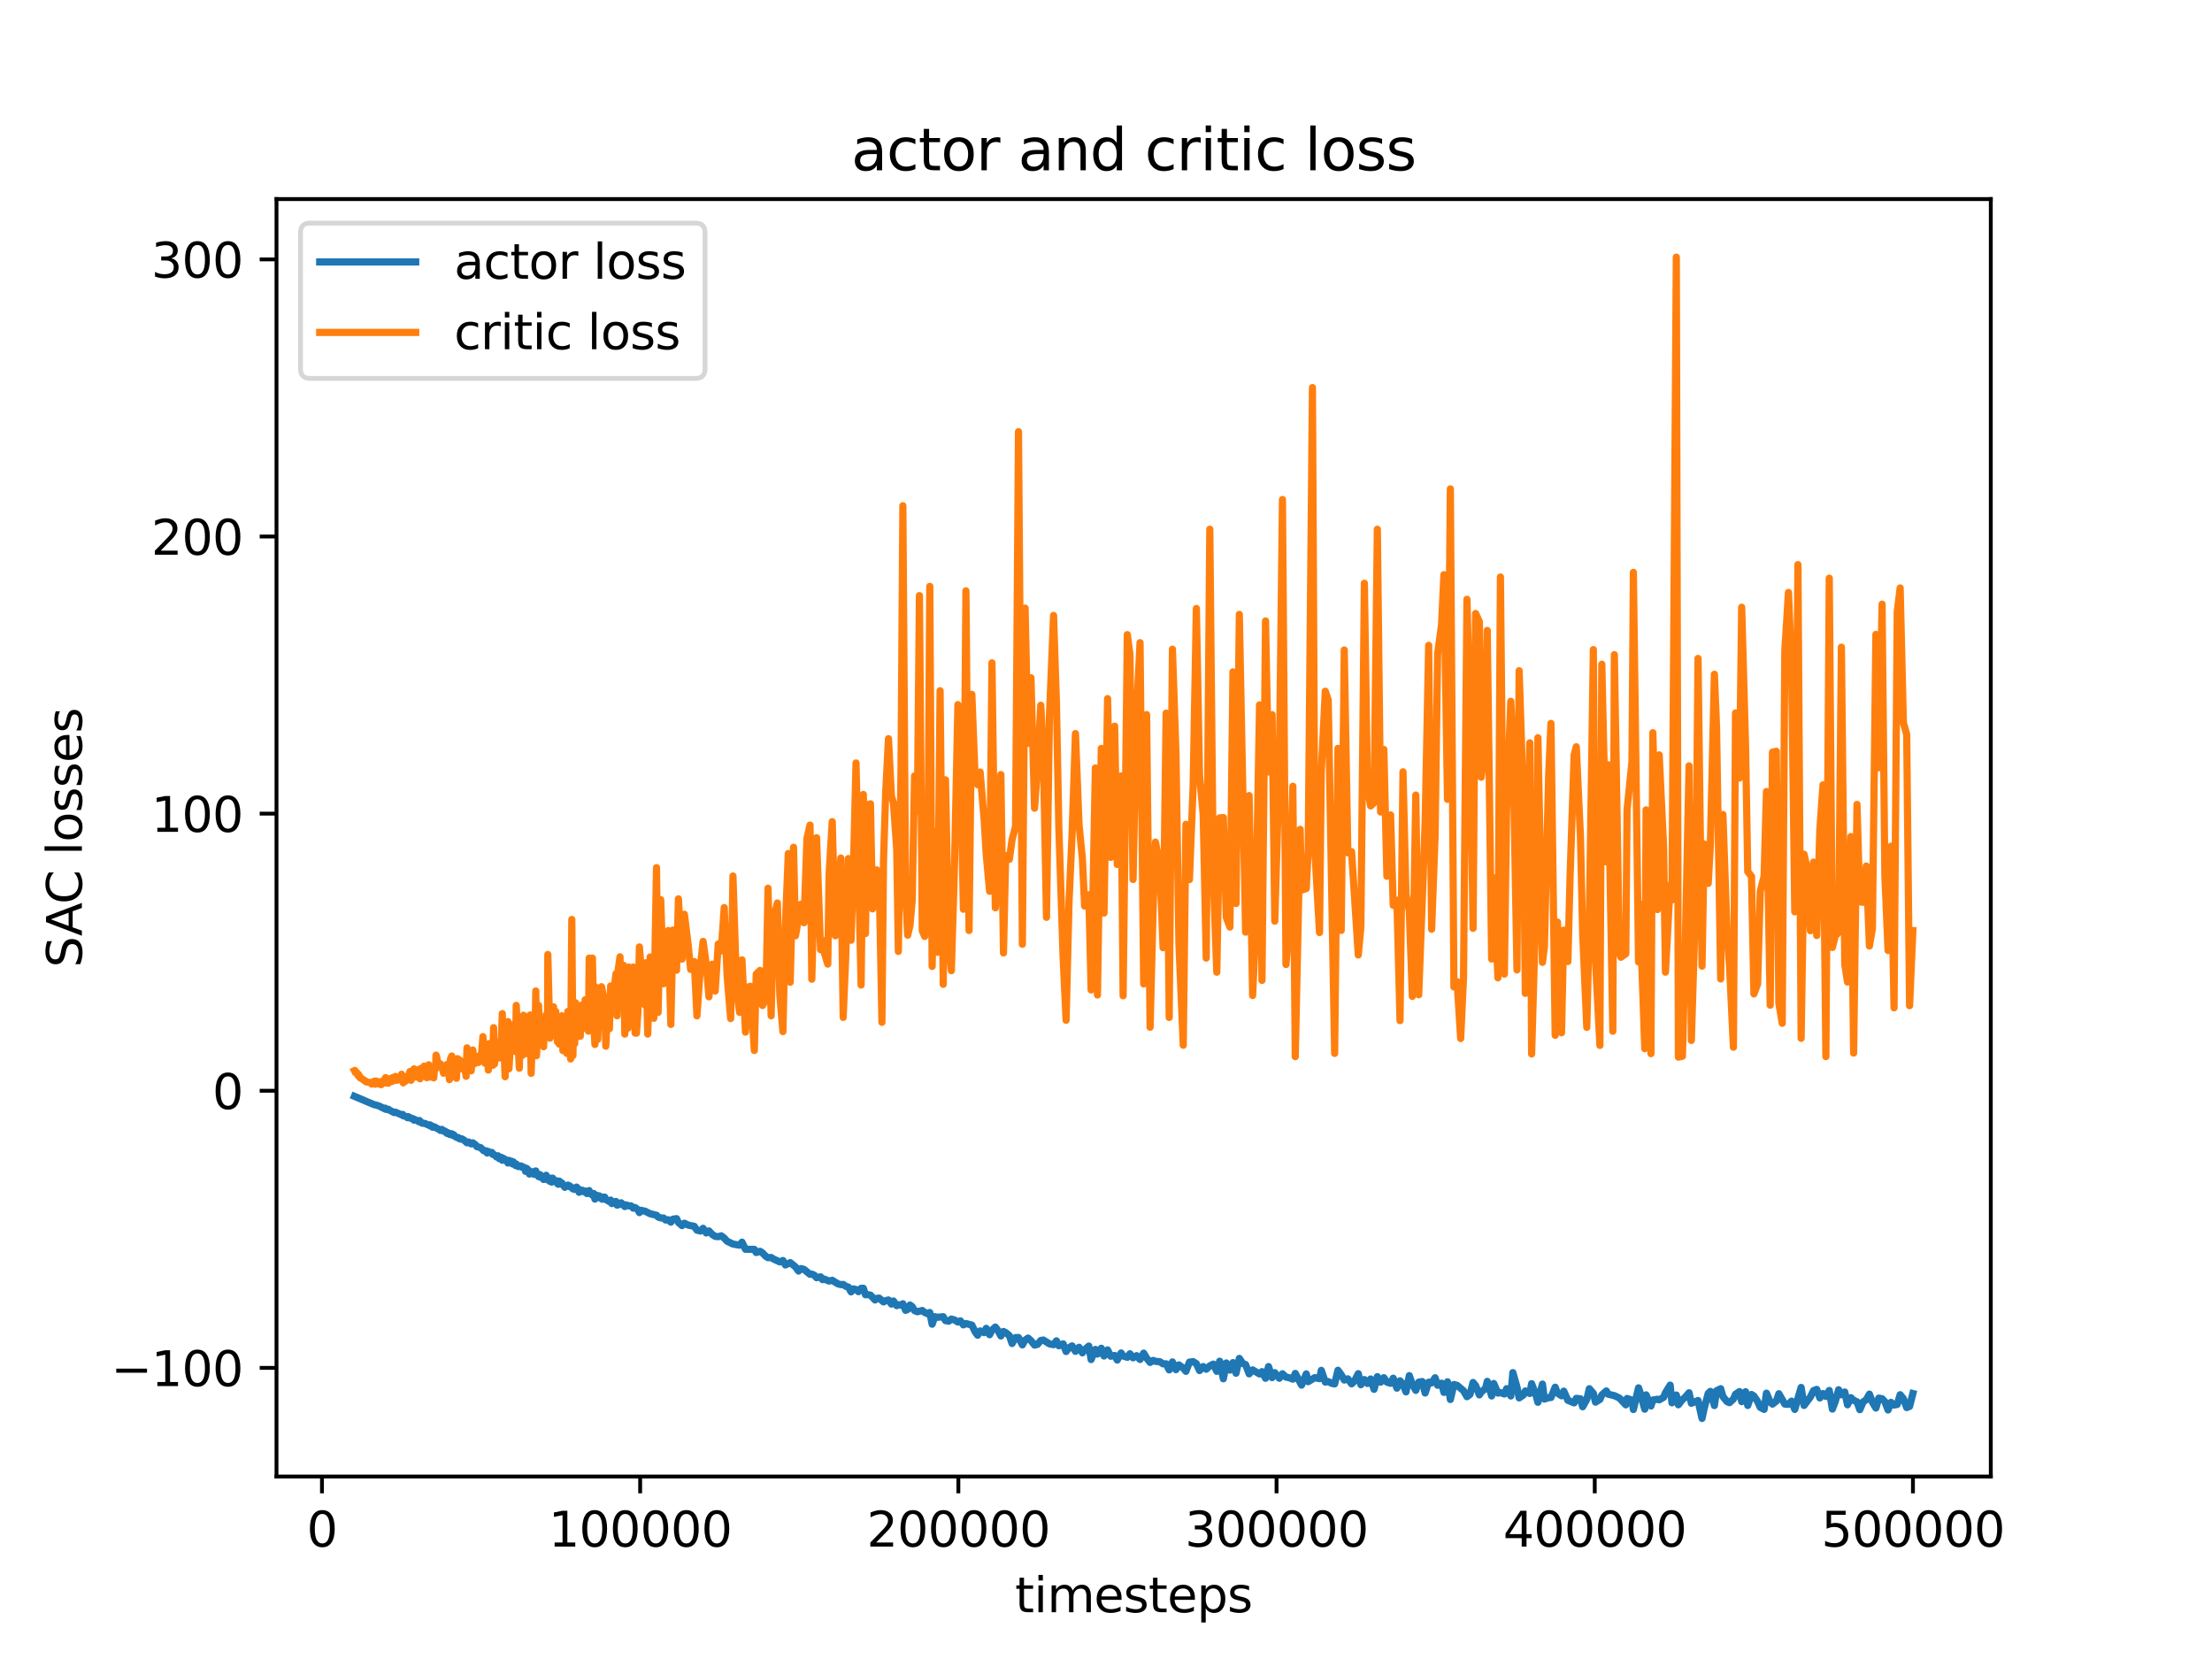 <?xml version="1.0" encoding="utf-8" standalone="no"?>
<!DOCTYPE svg PUBLIC "-//W3C//DTD SVG 1.1//EN"
  "http://www.w3.org/Graphics/SVG/1.1/DTD/svg11.dtd">
<svg xmlns:xlink="http://www.w3.org/1999/xlink" width="460.8pt" height="345.6pt" viewBox="0 0 460.8 345.6" xmlns="http://www.w3.org/2000/svg" version="1.1">
 <defs>
  <style type="text/css">*{stroke-linejoin: round; stroke-linecap: butt}</style>
 </defs>
 <g id="figure_1">
  <g id="patch_1">
   <path d="M 0 345.6 
L 460.8 345.6 
L 460.8 0 
L 0 0 
z
" style="fill: #ffffff"/>
  </g>
  <g id="axes_1">
   <g id="patch_2">
    <path d="M 57.6 307.584 
L 414.72 307.584 
L 414.72 41.472 
L 57.6 41.472 
z
" style="fill: #ffffff"/>
   </g>
   <g id="matplotlib.axis_1">
    <g id="xtick_1">
     <g id="line2d_1">
      <defs>
       <path id="mcc4fbcad14" d="M 0 0 
L 0 3.5 
" style="stroke: #000000; stroke-width: 0.8"/>
      </defs>
      <g>
       <use xlink:href="#mcc4fbcad14" x="67.072" y="307.584" style="stroke: #000000; stroke-width: 0.8"/>
      </g>
     </g>
     <g id="text_1">
      <!-- 0 -->
      <g transform="translate(63.89 322.182) scale(0.1 -0.1)">
       <defs>
        <path id="DejaVuSans-30" d="M 2034 4250 
Q 1547 4250 1301 3770 
Q 1056 3291 1056 2328 
Q 1056 1369 1301 889 
Q 1547 409 2034 409 
Q 2525 409 2770 889 
Q 3016 1369 3016 2328 
Q 3016 3291 2770 3770 
Q 2525 4250 2034 4250 
z
M 2034 4750 
Q 2819 4750 3233 4129 
Q 3647 3509 3647 2328 
Q 3647 1150 3233 529 
Q 2819 -91 2034 -91 
Q 1250 -91 836 529 
Q 422 1150 422 2328 
Q 422 3509 836 4129 
Q 1250 4750 2034 4750 
z
" transform="scale(0.016)"/>
       </defs>
       <use xlink:href="#DejaVuSans-30"/>
      </g>
     </g>
    </g>
    <g id="xtick_2">
     <g id="line2d_2">
      <g>
       <use xlink:href="#mcc4fbcad14" x="133.357" y="307.584" style="stroke: #000000; stroke-width: 0.8"/>
      </g>
     </g>
     <g id="text_2">
      <!-- 100000 -->
      <g transform="translate(114.27 322.182) scale(0.1 -0.1)">
       <defs>
        <path id="DejaVuSans-31" d="M 794 531 
L 1825 531 
L 1825 4091 
L 703 3866 
L 703 4441 
L 1819 4666 
L 2450 4666 
L 2450 531 
L 3481 531 
L 3481 0 
L 794 0 
L 794 531 
z
" transform="scale(0.016)"/>
       </defs>
       <use xlink:href="#DejaVuSans-31"/>
       <use xlink:href="#DejaVuSans-30" x="63.623"/>
       <use xlink:href="#DejaVuSans-30" x="127.246"/>
       <use xlink:href="#DejaVuSans-30" x="190.869"/>
       <use xlink:href="#DejaVuSans-30" x="254.492"/>
       <use xlink:href="#DejaVuSans-30" x="318.115"/>
      </g>
     </g>
    </g>
    <g id="xtick_3">
     <g id="line2d_3">
      <g>
       <use xlink:href="#mcc4fbcad14" x="199.643" y="307.584" style="stroke: #000000; stroke-width: 0.8"/>
      </g>
     </g>
     <g id="text_3">
      <!-- 200000 -->
      <g transform="translate(180.556 322.182) scale(0.1 -0.1)">
       <defs>
        <path id="DejaVuSans-32" d="M 1228 531 
L 3431 531 
L 3431 0 
L 469 0 
L 469 531 
Q 828 903 1448 1529 
Q 2069 2156 2228 2338 
Q 2531 2678 2651 2914 
Q 2772 3150 2772 3378 
Q 2772 3750 2511 3984 
Q 2250 4219 1831 4219 
Q 1534 4219 1204 4116 
Q 875 4013 500 3803 
L 500 4441 
Q 881 4594 1212 4672 
Q 1544 4750 1819 4750 
Q 2544 4750 2975 4387 
Q 3406 4025 3406 3419 
Q 3406 3131 3298 2873 
Q 3191 2616 2906 2266 
Q 2828 2175 2409 1742 
Q 1991 1309 1228 531 
z
" transform="scale(0.016)"/>
       </defs>
       <use xlink:href="#DejaVuSans-32"/>
       <use xlink:href="#DejaVuSans-30" x="63.623"/>
       <use xlink:href="#DejaVuSans-30" x="127.246"/>
       <use xlink:href="#DejaVuSans-30" x="190.869"/>
       <use xlink:href="#DejaVuSans-30" x="254.492"/>
       <use xlink:href="#DejaVuSans-30" x="318.115"/>
      </g>
     </g>
    </g>
    <g id="xtick_4">
     <g id="line2d_4">
      <g>
       <use xlink:href="#mcc4fbcad14" x="265.929" y="307.584" style="stroke: #000000; stroke-width: 0.8"/>
      </g>
     </g>
     <g id="text_4">
      <!-- 300000 -->
      <g transform="translate(246.841 322.182) scale(0.1 -0.1)">
       <defs>
        <path id="DejaVuSans-33" d="M 2597 2516 
Q 3050 2419 3304 2112 
Q 3559 1806 3559 1356 
Q 3559 666 3084 287 
Q 2609 -91 1734 -91 
Q 1441 -91 1130 -33 
Q 819 25 488 141 
L 488 750 
Q 750 597 1062 519 
Q 1375 441 1716 441 
Q 2309 441 2620 675 
Q 2931 909 2931 1356 
Q 2931 1769 2642 2001 
Q 2353 2234 1838 2234 
L 1294 2234 
L 1294 2753 
L 1863 2753 
Q 2328 2753 2575 2939 
Q 2822 3125 2822 3475 
Q 2822 3834 2567 4026 
Q 2313 4219 1838 4219 
Q 1578 4219 1281 4162 
Q 984 4106 628 3988 
L 628 4550 
Q 988 4650 1302 4700 
Q 1616 4750 1894 4750 
Q 2613 4750 3031 4423 
Q 3450 4097 3450 3541 
Q 3450 3153 3228 2886 
Q 3006 2619 2597 2516 
z
" transform="scale(0.016)"/>
       </defs>
       <use xlink:href="#DejaVuSans-33"/>
       <use xlink:href="#DejaVuSans-30" x="63.623"/>
       <use xlink:href="#DejaVuSans-30" x="127.246"/>
       <use xlink:href="#DejaVuSans-30" x="190.869"/>
       <use xlink:href="#DejaVuSans-30" x="254.492"/>
       <use xlink:href="#DejaVuSans-30" x="318.115"/>
      </g>
     </g>
    </g>
    <g id="xtick_5">
     <g id="line2d_5">
      <g>
       <use xlink:href="#mcc4fbcad14" x="332.215" y="307.584" style="stroke: #000000; stroke-width: 0.8"/>
      </g>
     </g>
     <g id="text_5">
      <!-- 400000 -->
      <g transform="translate(313.127 322.182) scale(0.1 -0.1)">
       <defs>
        <path id="DejaVuSans-34" d="M 2419 4116 
L 825 1625 
L 2419 1625 
L 2419 4116 
z
M 2253 4666 
L 3047 4666 
L 3047 1625 
L 3713 1625 
L 3713 1100 
L 3047 1100 
L 3047 0 
L 2419 0 
L 2419 1100 
L 313 1100 
L 313 1709 
L 2253 4666 
z
" transform="scale(0.016)"/>
       </defs>
       <use xlink:href="#DejaVuSans-34"/>
       <use xlink:href="#DejaVuSans-30" x="63.623"/>
       <use xlink:href="#DejaVuSans-30" x="127.246"/>
       <use xlink:href="#DejaVuSans-30" x="190.869"/>
       <use xlink:href="#DejaVuSans-30" x="254.492"/>
       <use xlink:href="#DejaVuSans-30" x="318.115"/>
      </g>
     </g>
    </g>
    <g id="xtick_6">
     <g id="line2d_6">
      <g>
       <use xlink:href="#mcc4fbcad14" x="398.501" y="307.584" style="stroke: #000000; stroke-width: 0.8"/>
      </g>
     </g>
     <g id="text_6">
      <!-- 500000 -->
      <g transform="translate(379.413 322.182) scale(0.1 -0.1)">
       <defs>
        <path id="DejaVuSans-35" d="M 691 4666 
L 3169 4666 
L 3169 4134 
L 1269 4134 
L 1269 2991 
Q 1406 3038 1543 3061 
Q 1681 3084 1819 3084 
Q 2600 3084 3056 2656 
Q 3513 2228 3513 1497 
Q 3513 744 3044 326 
Q 2575 -91 1722 -91 
Q 1428 -91 1123 -41 
Q 819 9 494 109 
L 494 744 
Q 775 591 1075 516 
Q 1375 441 1709 441 
Q 2250 441 2565 725 
Q 2881 1009 2881 1497 
Q 2881 1984 2565 2268 
Q 2250 2553 1709 2553 
Q 1456 2553 1204 2497 
Q 953 2441 691 2322 
L 691 4666 
z
" transform="scale(0.016)"/>
       </defs>
       <use xlink:href="#DejaVuSans-35"/>
       <use xlink:href="#DejaVuSans-30" x="63.623"/>
       <use xlink:href="#DejaVuSans-30" x="127.246"/>
       <use xlink:href="#DejaVuSans-30" x="190.869"/>
       <use xlink:href="#DejaVuSans-30" x="254.492"/>
       <use xlink:href="#DejaVuSans-30" x="318.115"/>
      </g>
     </g>
    </g>
    <g id="text_7">
     <!-- timesteps -->
     <g transform="translate(211.444 335.861) scale(0.1 -0.1)">
      <defs>
       <path id="DejaVuSans-74" d="M 1172 4494 
L 1172 3500 
L 2356 3500 
L 2356 3053 
L 1172 3053 
L 1172 1153 
Q 1172 725 1289 603 
Q 1406 481 1766 481 
L 2356 481 
L 2356 0 
L 1766 0 
Q 1100 0 847 248 
Q 594 497 594 1153 
L 594 3053 
L 172 3053 
L 172 3500 
L 594 3500 
L 594 4494 
L 1172 4494 
z
" transform="scale(0.016)"/>
       <path id="DejaVuSans-69" d="M 603 3500 
L 1178 3500 
L 1178 0 
L 603 0 
L 603 3500 
z
M 603 4863 
L 1178 4863 
L 1178 4134 
L 603 4134 
L 603 4863 
z
" transform="scale(0.016)"/>
       <path id="DejaVuSans-6d" d="M 3328 2828 
Q 3544 3216 3844 3400 
Q 4144 3584 4550 3584 
Q 5097 3584 5394 3201 
Q 5691 2819 5691 2113 
L 5691 0 
L 5113 0 
L 5113 2094 
Q 5113 2597 4934 2840 
Q 4756 3084 4391 3084 
Q 3944 3084 3684 2787 
Q 3425 2491 3425 1978 
L 3425 0 
L 2847 0 
L 2847 2094 
Q 2847 2600 2669 2842 
Q 2491 3084 2119 3084 
Q 1678 3084 1418 2786 
Q 1159 2488 1159 1978 
L 1159 0 
L 581 0 
L 581 3500 
L 1159 3500 
L 1159 2956 
Q 1356 3278 1631 3431 
Q 1906 3584 2284 3584 
Q 2666 3584 2933 3390 
Q 3200 3197 3328 2828 
z
" transform="scale(0.016)"/>
       <path id="DejaVuSans-65" d="M 3597 1894 
L 3597 1613 
L 953 1613 
Q 991 1019 1311 708 
Q 1631 397 2203 397 
Q 2534 397 2845 478 
Q 3156 559 3463 722 
L 3463 178 
Q 3153 47 2828 -22 
Q 2503 -91 2169 -91 
Q 1331 -91 842 396 
Q 353 884 353 1716 
Q 353 2575 817 3079 
Q 1281 3584 2069 3584 
Q 2775 3584 3186 3129 
Q 3597 2675 3597 1894 
z
M 3022 2063 
Q 3016 2534 2758 2815 
Q 2500 3097 2075 3097 
Q 1594 3097 1305 2825 
Q 1016 2553 972 2059 
L 3022 2063 
z
" transform="scale(0.016)"/>
       <path id="DejaVuSans-73" d="M 2834 3397 
L 2834 2853 
Q 2591 2978 2328 3040 
Q 2066 3103 1784 3103 
Q 1356 3103 1142 2972 
Q 928 2841 928 2578 
Q 928 2378 1081 2264 
Q 1234 2150 1697 2047 
L 1894 2003 
Q 2506 1872 2764 1633 
Q 3022 1394 3022 966 
Q 3022 478 2636 193 
Q 2250 -91 1575 -91 
Q 1294 -91 989 -36 
Q 684 19 347 128 
L 347 722 
Q 666 556 975 473 
Q 1284 391 1588 391 
Q 1994 391 2212 530 
Q 2431 669 2431 922 
Q 2431 1156 2273 1281 
Q 2116 1406 1581 1522 
L 1381 1569 
Q 847 1681 609 1914 
Q 372 2147 372 2553 
Q 372 3047 722 3315 
Q 1072 3584 1716 3584 
Q 2034 3584 2315 3537 
Q 2597 3491 2834 3397 
z
" transform="scale(0.016)"/>
       <path id="DejaVuSans-70" d="M 1159 525 
L 1159 -1331 
L 581 -1331 
L 581 3500 
L 1159 3500 
L 1159 2969 
Q 1341 3281 1617 3432 
Q 1894 3584 2278 3584 
Q 2916 3584 3314 3078 
Q 3713 2572 3713 1747 
Q 3713 922 3314 415 
Q 2916 -91 2278 -91 
Q 1894 -91 1617 61 
Q 1341 213 1159 525 
z
M 3116 1747 
Q 3116 2381 2855 2742 
Q 2594 3103 2138 3103 
Q 1681 3103 1420 2742 
Q 1159 2381 1159 1747 
Q 1159 1113 1420 752 
Q 1681 391 2138 391 
Q 2594 391 2855 752 
Q 3116 1113 3116 1747 
z
" transform="scale(0.016)"/>
      </defs>
      <use xlink:href="#DejaVuSans-74"/>
      <use xlink:href="#DejaVuSans-69" x="39.209"/>
      <use xlink:href="#DejaVuSans-6d" x="66.992"/>
      <use xlink:href="#DejaVuSans-65" x="164.404"/>
      <use xlink:href="#DejaVuSans-73" x="225.928"/>
      <use xlink:href="#DejaVuSans-74" x="278.027"/>
      <use xlink:href="#DejaVuSans-65" x="317.236"/>
      <use xlink:href="#DejaVuSans-70" x="378.76"/>
      <use xlink:href="#DejaVuSans-73" x="442.236"/>
     </g>
    </g>
   </g>
   <g id="matplotlib.axis_2">
    <g id="ytick_1">
     <g id="line2d_7">
      <defs>
       <path id="m2dda1064da" d="M 0 0 
L -3.5 0 
" style="stroke: #000000; stroke-width: 0.8"/>
      </defs>
      <g>
       <use xlink:href="#m2dda1064da" x="57.6" y="284.949" style="stroke: #000000; stroke-width: 0.8"/>
      </g>
     </g>
     <g id="text_8">
      <!-- −100 -->
      <g transform="translate(23.133 288.748) scale(0.1 -0.1)">
       <defs>
        <path id="DejaVuSans-2212" d="M 678 2272 
L 4684 2272 
L 4684 1741 
L 678 1741 
L 678 2272 
z
" transform="scale(0.016)"/>
       </defs>
       <use xlink:href="#DejaVuSans-2212"/>
       <use xlink:href="#DejaVuSans-31" x="83.789"/>
       <use xlink:href="#DejaVuSans-30" x="147.412"/>
       <use xlink:href="#DejaVuSans-30" x="211.035"/>
      </g>
     </g>
    </g>
    <g id="ytick_2">
     <g id="line2d_8">
      <g>
       <use xlink:href="#m2dda1064da" x="57.6" y="227.22" style="stroke: #000000; stroke-width: 0.8"/>
      </g>
     </g>
     <g id="text_9">
      <!-- 0 -->
      <g transform="translate(44.237 231.02) scale(0.1 -0.1)">
       <use xlink:href="#DejaVuSans-30"/>
      </g>
     </g>
    </g>
    <g id="ytick_3">
     <g id="line2d_9">
      <g>
       <use xlink:href="#m2dda1064da" x="57.6" y="169.492" style="stroke: #000000; stroke-width: 0.8"/>
      </g>
     </g>
     <g id="text_10">
      <!-- 100 -->
      <g transform="translate(31.512 173.291) scale(0.1 -0.1)">
       <use xlink:href="#DejaVuSans-31"/>
       <use xlink:href="#DejaVuSans-30" x="63.623"/>
       <use xlink:href="#DejaVuSans-30" x="127.246"/>
      </g>
     </g>
    </g>
    <g id="ytick_4">
     <g id="line2d_10">
      <g>
       <use xlink:href="#m2dda1064da" x="57.6" y="111.763" style="stroke: #000000; stroke-width: 0.8"/>
      </g>
     </g>
     <g id="text_11">
      <!-- 200 -->
      <g transform="translate(31.512 115.562) scale(0.1 -0.1)">
       <use xlink:href="#DejaVuSans-32"/>
       <use xlink:href="#DejaVuSans-30" x="63.623"/>
       <use xlink:href="#DejaVuSans-30" x="127.246"/>
      </g>
     </g>
    </g>
    <g id="ytick_5">
     <g id="line2d_11">
      <g>
       <use xlink:href="#m2dda1064da" x="57.6" y="54.034" style="stroke: #000000; stroke-width: 0.8"/>
      </g>
     </g>
     <g id="text_12">
      <!-- 300 -->
      <g transform="translate(31.512 57.834) scale(0.1 -0.1)">
       <use xlink:href="#DejaVuSans-33"/>
       <use xlink:href="#DejaVuSans-30" x="63.623"/>
       <use xlink:href="#DejaVuSans-30" x="127.246"/>
      </g>
     </g>
    </g>
    <g id="text_13">
     <!-- SAC losses -->
     <g transform="translate(17.053 201.548) rotate(-90) scale(0.1 -0.1)">
      <defs>
       <path id="DejaVuSans-53" d="M 3425 4513 
L 3425 3897 
Q 3066 4069 2747 4153 
Q 2428 4238 2131 4238 
Q 1616 4238 1336 4038 
Q 1056 3838 1056 3469 
Q 1056 3159 1242 3001 
Q 1428 2844 1947 2747 
L 2328 2669 
Q 3034 2534 3370 2195 
Q 3706 1856 3706 1288 
Q 3706 609 3251 259 
Q 2797 -91 1919 -91 
Q 1588 -91 1214 -16 
Q 841 59 441 206 
L 441 856 
Q 825 641 1194 531 
Q 1563 422 1919 422 
Q 2459 422 2753 634 
Q 3047 847 3047 1241 
Q 3047 1584 2836 1778 
Q 2625 1972 2144 2069 
L 1759 2144 
Q 1053 2284 737 2584 
Q 422 2884 422 3419 
Q 422 4038 858 4394 
Q 1294 4750 2059 4750 
Q 2388 4750 2728 4690 
Q 3069 4631 3425 4513 
z
" transform="scale(0.016)"/>
       <path id="DejaVuSans-41" d="M 2188 4044 
L 1331 1722 
L 3047 1722 
L 2188 4044 
z
M 1831 4666 
L 2547 4666 
L 4325 0 
L 3669 0 
L 3244 1197 
L 1141 1197 
L 716 0 
L 50 0 
L 1831 4666 
z
" transform="scale(0.016)"/>
       <path id="DejaVuSans-43" d="M 4122 4306 
L 4122 3641 
Q 3803 3938 3442 4084 
Q 3081 4231 2675 4231 
Q 1875 4231 1450 3742 
Q 1025 3253 1025 2328 
Q 1025 1406 1450 917 
Q 1875 428 2675 428 
Q 3081 428 3442 575 
Q 3803 722 4122 1019 
L 4122 359 
Q 3791 134 3420 21 
Q 3050 -91 2638 -91 
Q 1578 -91 968 557 
Q 359 1206 359 2328 
Q 359 3453 968 4101 
Q 1578 4750 2638 4750 
Q 3056 4750 3426 4639 
Q 3797 4528 4122 4306 
z
" transform="scale(0.016)"/>
       <path id="DejaVuSans-20" transform="scale(0.016)"/>
       <path id="DejaVuSans-6c" d="M 603 4863 
L 1178 4863 
L 1178 0 
L 603 0 
L 603 4863 
z
" transform="scale(0.016)"/>
       <path id="DejaVuSans-6f" d="M 1959 3097 
Q 1497 3097 1228 2736 
Q 959 2375 959 1747 
Q 959 1119 1226 758 
Q 1494 397 1959 397 
Q 2419 397 2687 759 
Q 2956 1122 2956 1747 
Q 2956 2369 2687 2733 
Q 2419 3097 1959 3097 
z
M 1959 3584 
Q 2709 3584 3137 3096 
Q 3566 2609 3566 1747 
Q 3566 888 3137 398 
Q 2709 -91 1959 -91 
Q 1206 -91 779 398 
Q 353 888 353 1747 
Q 353 2609 779 3096 
Q 1206 3584 1959 3584 
z
" transform="scale(0.016)"/>
      </defs>
      <use xlink:href="#DejaVuSans-53"/>
      <use xlink:href="#DejaVuSans-41" x="65.352"/>
      <use xlink:href="#DejaVuSans-43" x="132.01"/>
      <use xlink:href="#DejaVuSans-20" x="201.834"/>
      <use xlink:href="#DejaVuSans-6c" x="233.621"/>
      <use xlink:href="#DejaVuSans-6f" x="261.404"/>
      <use xlink:href="#DejaVuSans-73" x="322.586"/>
      <use xlink:href="#DejaVuSans-73" x="374.686"/>
      <use xlink:href="#DejaVuSans-65" x="426.785"/>
      <use xlink:href="#DejaVuSans-73" x="488.309"/>
     </g>
    </g>
   </g>
   <g id="line2d_12">
    <path d="M 73.833 228.383 
L 77.916 230.115 
L 78.208 230.169 
L 78.99 230.413 
L 80.077 230.96 
L 80.223 230.836 
L 80.329 231.079 
L 80.647 231.074 
L 80.753 231.159 
L 80.899 231.077 
L 81.124 231.254 
L 82.118 231.772 
L 82.264 231.673 
L 82.516 231.747 
L 83.365 232.109 
L 83.643 232.237 
L 83.895 232.156 
L 83.988 232.43 
L 84.77 232.623 
L 84.889 232.836 
L 85.022 232.603 
L 85.393 232.892 
L 85.512 232.844 
L 85.804 233.049 
L 86.056 233.044 
L 86.162 233.115 
L 86.241 233.347 
L 86.573 233.288 
L 87.116 233.562 
L 87.275 233.685 
L 87.382 233.425 
L 87.938 233.98 
L 88.482 234.025 
L 89.436 234.433 
L 89.556 234.321 
L 89.662 234.578 
L 89.821 234.458 
L 90.126 234.828 
L 90.219 234.679 
L 90.523 234.758 
L 91.107 235.108 
L 91.558 235.3 
L 91.73 235.487 
L 91.849 235.336 
L 92.075 235.278 
L 92.406 235.642 
L 92.711 235.626 
L 93.082 236.092 
L 93.268 235.936 
L 93.626 236.317 
L 93.838 236.141 
L 94.116 236.186 
L 94.302 236.52 
L 94.54 236.404 
L 94.819 236.768 
L 95.309 237.021 
L 95.442 236.958 
L 95.813 237.279 
L 96.211 237.238 
L 96.715 237.556 
L 97.285 238.064 
L 97.643 237.9 
L 98.16 238.294 
L 98.491 238.068 
L 99.101 238.522 
L 99.34 238.866 
L 100.122 239.067 
L 100.771 239.723 
L 101.262 239.723 
L 101.474 240.192 
L 101.726 239.87 
L 102.19 240.143 
L 102.455 240.07 
L 102.641 240.477 
L 102.826 240.468 
L 103.317 240.845 
L 103.436 241.016 
L 103.728 240.763 
L 104.019 241.372 
L 104.152 241.194 
L 104.417 241.089 
L 104.642 241.713 
L 104.815 241.281 
L 105.014 241.385 
L 105.226 241.707 
L 105.411 241.616 
L 105.822 242.275 
L 106.021 241.721 
L 106.419 242.1 
L 106.565 241.899 
L 106.764 242.464 
L 106.923 242.036 
L 107.387 242.798 
L 107.546 242.478 
L 107.943 243.016 
L 108.527 242.881 
L 108.659 243.14 
L 109.057 243.114 
L 109.243 243.3 
L 109.481 244.016 
L 109.693 243.383 
L 110.091 243.774 
L 110.29 244.577 
L 110.436 243.99 
L 110.648 244.433 
L 111.046 244.195 
L 111.271 244.65 
L 111.417 243.988 
L 111.616 243.933 
L 111.761 244.576 
L 111.987 244.506 
L 112.186 245.104 
L 112.332 244.652 
L 112.504 244.705 
L 112.663 245.28 
L 113.061 245.086 
L 113.246 245.708 
L 113.405 245.218 
L 113.644 245.153 
L 113.777 244.829 
L 114.068 245.797 
L 114.121 245.565 
L 114.439 245.764 
L 114.559 246.098 
L 114.771 245.431 
L 114.917 246.253 
L 115.129 245.431 
L 115.314 246.132 
L 115.765 245.933 
L 116.123 246.55 
L 116.295 246.708 
L 116.481 246.041 
L 116.706 246.222 
L 116.892 246.62 
L 117.064 246.437 
L 117.263 246.871 
L 117.489 247.033 
L 117.661 247.339 
L 117.9 247.033 
L 118.072 247.13 
L 118.297 246.87 
L 118.483 247.059 
L 118.695 247.048 
L 118.867 247.306 
L 119.119 247.356 
L 119.345 247.677 
L 119.464 247.592 
L 119.716 247.78 
L 120.113 247.295 
L 120.233 247.505 
L 120.485 247.643 
L 120.644 248.379 
L 120.882 248.022 
L 121.293 247.946 
L 121.519 248.241 
L 121.903 248.112 
L 122.129 248.231 
L 122.274 248.639 
L 122.579 248.441 
L 122.738 248.019 
L 122.977 248.675 
L 123.216 248.676 
L 123.414 248.99 
L 123.68 248.627 
L 123.932 249.791 
L 124.077 249.384 
L 124.369 249.01 
L 124.515 249.399 
L 124.833 249.121 
L 124.939 249.506 
L 125.443 249.814 
L 125.721 249.382 
L 125.973 249.382 
L 126.199 249.888 
L 126.954 250.316 
L 127.206 250 
L 127.458 250.725 
L 127.736 250.414 
L 128.32 250.292 
L 128.545 251.048 
L 129.155 250.86 
L 129.407 250.564 
L 129.738 250.997 
L 129.911 250.919 
L 130.162 251.347 
L 130.494 251.006 
L 131.011 251.219 
L 131.422 251.197 
L 131.674 251.364 
L 131.912 251.684 
L 132.31 251.553 
L 132.88 251.997 
L 133.198 252.602 
L 133.609 252.119 
L 133.808 252.237 
L 134.312 252.28 
L 135.439 252.846 
L 136.764 253.156 
L 137.096 253.525 
L 137.639 253.715 
L 138.236 253.731 
L 138.66 254.152 
L 139.217 254.094 
L 139.747 254.6 
L 140.198 253.975 
L 140.94 253.865 
L 141.325 254.663 
L 142.081 255.317 
L 142.571 254.817 
L 143.353 255.212 
L 144.626 255.465 
L 145.183 256.265 
L 145.938 256.448 
L 146.469 255.879 
L 147.132 256.851 
L 147.688 256.425 
L 148.391 257.171 
L 148.988 257.559 
L 149.624 257.624 
L 150.247 257.446 
L 150.87 257.918 
L 151.467 258.57 
L 152.686 259.154 
L 154.065 259.395 
L 154.569 258.769 
L 155.298 260.246 
L 157.141 260.265 
L 157.538 260.925 
L 158.321 260.668 
L 158.851 261.014 
L 159.54 261.729 
L 159.991 262 
L 160.641 261.959 
L 161.158 262.289 
L 162.444 262.88 
L 163.093 262.586 
L 163.61 263.511 
L 164.618 263.023 
L 165.718 263.919 
L 166.354 264.784 
L 166.871 264.271 
L 167.481 264.433 
L 168.741 265.467 
L 169.112 265.418 
L 169.642 265.652 
L 170.106 266.171 
L 170.941 265.991 
L 171.352 266.571 
L 171.618 266.423 
L 172.718 266.868 
L 173.367 266.708 
L 174.534 267.439 
L 175.157 267.614 
L 175.648 267.569 
L 176.191 267.951 
L 176.735 268.126 
L 177.292 269.123 
L 177.769 268.507 
L 178.326 268.632 
L 178.829 269.076 
L 179.386 268.377 
L 179.85 268.371 
L 180.288 269.714 
L 180.725 269.689 
L 181.335 269.8 
L 182.29 270.808 
L 182.647 270.473 
L 183.138 270.421 
L 184.053 271.21 
L 184.503 270.951 
L 185.087 270.813 
L 185.697 271.661 
L 186.121 271.017 
L 186.81 271.995 
L 187.142 271.799 
L 187.698 271.88 
L 188.083 271.592 
L 188.653 272.962 
L 189.09 272.779 
L 189.568 271.859 
L 190.032 272.2 
L 190.522 273.023 
L 191.106 273.262 
L 192.126 273.002 
L 192.63 273.405 
L 193.213 273.67 
L 193.691 273.417 
L 194.181 275.857 
L 194.738 274.285 
L 195.308 274.422 
L 196.488 274.289 
L 196.965 275.11 
L 197.628 275.226 
L 198.185 274.785 
L 198.834 274.971 
L 199.55 275.404 
L 200.067 275.156 
L 200.69 275.995 
L 201.221 275.715 
L 202.454 276.042 
L 203.143 277.447 
L 203.66 278.152 
L 204.177 277.261 
L 205.012 277.609 
L 205.437 276.718 
L 206.152 278.05 
L 206.643 277.081 
L 207.346 276.45 
L 207.823 277.067 
L 208.499 278.307 
L 209.042 277.371 
L 209.506 277.6 
L 210.262 278.223 
L 210.832 279.875 
L 211.561 278.636 
L 212.171 278.629 
L 212.98 280.163 
L 213.55 279.162 
L 214.16 278.747 
L 214.77 279.291 
L 215.512 280.203 
L 216.122 280.056 
L 216.811 279.245 
L 217.341 279.151 
L 218.614 279.948 
L 219.476 280.123 
L 220.072 279.324 
L 220.576 280.346 
L 221.478 279.949 
L 222.088 281.549 
L 222.697 280.745 
L 223.334 280.374 
L 224.036 281.51 
L 224.792 280.664 
L 225.481 281.823 
L 225.945 281.19 
L 226.82 280.408 
L 227.298 283.219 
L 228.186 281.114 
L 228.623 282.075 
L 229.419 280.864 
L 229.989 282.48 
L 230.731 281.211 
L 231.381 282.524 
L 232.203 282.364 
L 232.746 283.323 
L 233.542 281.844 
L 233.966 282.476 
L 234.841 282.754 
L 235.384 282.019 
L 236.034 282.856 
L 236.776 282.408 
L 237.492 283.199 
L 238.248 281.884 
L 238.858 282.909 
L 239.587 283.815 
L 240.21 283.397 
L 240.701 283.591 
L 241.615 283.664 
L 242.291 284.12 
L 242.928 284.105 
L 243.564 285.375 
L 244.24 283.715 
L 244.969 285.326 
L 245.592 284.332 
L 246.494 285.008 
L 247.051 285.673 
L 247.78 283.754 
L 248.549 283.653 
L 249.225 284.08 
L 249.888 285.514 
L 250.643 284.682 
L 251.28 285.233 
L 252.022 284.539 
L 252.751 284.167 
L 253.48 285.67 
L 254.077 283.561 
L 254.846 287.226 
L 255.456 283.931 
L 256.211 285.422 
L 256.848 283.854 
L 257.484 286.067 
L 258.174 282.98 
L 258.876 284.029 
L 259.486 284.272 
L 260.215 286.197 
L 260.944 285.376 
L 262.389 286.222 
L 262.893 285.734 
L 263.635 287.116 
L 264.259 284.681 
L 265.001 286.982 
L 265.558 285.947 
L 266.512 287.116 
L 267.162 286.185 
L 267.891 286.872 
L 268.527 287 
L 269.323 287.302 
L 269.827 286.11 
L 271.139 288.542 
L 272.12 286.212 
L 272.518 287.825 
L 273.897 286.985 
L 274.878 287.201 
L 275.249 285.471 
L 276.084 287.91 
L 276.694 287.805 
L 277.449 288.185 
L 278.033 288.294 
L 278.722 285.45 
L 279.398 286.38 
L 280.035 287.489 
L 280.777 287.234 
L 281.559 288.278 
L 282.129 287.757 
L 282.951 286.161 
L 283.495 288.462 
L 284.224 287.39 
L 284.873 288.204 
L 285.523 287.267 
L 286.239 289.418 
L 286.928 286.777 
L 287.604 287.929 
L 288.281 286.999 
L 288.917 287.924 
L 289.686 288.165 
L 290.229 287.106 
L 290.998 289.179 
L 291.648 287.649 
L 292.271 288.375 
L 292.894 289.957 
L 293.583 286.567 
L 294.22 288.357 
L 294.936 289.638 
L 295.545 287.928 
L 296.275 287.794 
L 296.884 290.185 
L 297.614 287.931 
L 298.237 288.082 
L 298.953 287.012 
L 299.483 288.578 
L 300.305 288.14 
L 300.795 290.062 
L 301.538 287.852 
L 302.134 291.545 
L 302.877 288.419 
L 303.54 288.589 
L 304.878 289.711 
L 305.594 290.957 
L 306.217 290.492 
L 306.867 287.994 
L 307.397 288.643 
L 308.18 290.586 
L 308.564 289.985 
L 309.465 289.24 
L 309.823 287.767 
L 310.738 290.804 
L 311.176 288.209 
L 312.037 290.208 
L 312.568 290.105 
L 313.39 290.392 
L 313.854 289.287 
L 314.729 290.807 
L 315.153 285.936 
L 316.014 288.957 
L 316.465 291.214 
L 317.34 290.601 
L 317.751 289.764 
L 318.692 290.288 
L 319.064 288.246 
L 319.992 290.693 
L 320.376 292.122 
L 321.317 288.332 
L 321.728 291.45 
L 322.617 291.158 
L 323.094 291.131 
L 323.969 288.979 
L 324.446 290.218 
L 325.295 290.773 
L 325.759 289.801 
L 326.62 291.717 
L 327.919 292.243 
L 328.37 291.302 
L 329.232 291.397 
L 329.696 293.05 
L 330.558 291.53 
L 331.088 289.292 
L 331.923 290.255 
L 332.374 292.092 
L 333.289 291.52 
L 333.686 290.595 
L 334.628 289.764 
L 334.999 290.431 
L 336.298 290.743 
L 337.345 291.233 
L 338.684 292.65 
L 338.949 291.325 
L 339.97 291.678 
L 340.262 293.631 
L 341.336 289.11 
L 341.574 289.794 
L 342.635 293.56 
L 342.913 290.576 
L 343.921 292.9 
L 344.319 291.657 
L 345.286 291.491 
L 345.644 291.612 
L 346.559 291.081 
L 346.943 290.143 
L 347.924 288.547 
L 348.296 292.233 
L 349.21 290.607 
L 349.635 292.637 
L 350.483 291.546 
L 350.987 291.153 
L 351.862 290.139 
L 352.339 292.327 
L 353.731 291.754 
L 354.566 295.488 
L 355.017 293.359 
L 355.852 290.274 
L 356.303 289.849 
L 357.138 292.807 
L 357.589 289.717 
L 358.451 289.291 
L 358.915 290.938 
L 359.75 291.967 
L 360.28 292.197 
L 361.102 291.456 
L 361.54 290.443 
L 362.362 289.889 
L 362.826 291.985 
L 363.634 289.923 
L 364.085 292.784 
L 364.867 290.493 
L 365.371 290.816 
L 366.14 291.948 
L 366.697 293.179 
L 367.492 293.604 
L 367.983 290.221 
L 368.765 292.065 
L 369.242 292.502 
L 370.037 291.882 
L 370.568 290.339 
L 371.814 292.499 
L 372.57 292.544 
L 373.219 291.881 
L 373.882 293.609 
L 375.208 289.029 
L 375.818 292.78 
L 377.143 291.009 
L 377.793 289.696 
L 378.456 289.438 
L 379.105 291.216 
L 379.768 290.303 
L 380.365 290.903 
L 381.067 289.665 
L 381.717 293.538 
L 382.314 291.97 
L 383.016 289.506 
L 383.599 290.555 
L 384.302 289.978 
L 384.872 292.643 
L 385.575 291.166 
L 386.145 291.715 
L 386.847 292.021 
L 387.431 293.666 
L 388.12 292.043 
L 388.783 291.585 
L 389.433 290.421 
L 390.056 292.098 
L 390.785 293.32 
L 391.381 291.254 
L 392.071 291.381 
L 392.654 291.997 
L 393.317 293.727 
L 393.927 292.14 
L 394.563 292.692 
L 395.226 292.575 
L 395.836 290.541 
L 396.512 291.358 
L 397.201 293.221 
L 397.798 292.978 
L 398.487 290.297 
L 398.487 290.297 
" clip-path="url(#p326f66e939)" style="fill: none; stroke: #1f77b4; stroke-width: 1.5; stroke-linecap: square"/>
   </g>
   <g id="line2d_13">
    <path d="M 73.833 223.031 
L 73.912 222.988 
L 74.204 223.494 
L 74.283 223.373 
L 74.549 223.999 
L 74.681 223.813 
L 74.774 224.249 
L 74.907 224.207 
L 75.039 224.554 
L 75.357 224.685 
L 75.795 225.023 
L 76.06 225.127 
L 76.219 225.357 
L 77.24 225.551 
L 77.425 225.829 
L 77.651 225.365 
L 77.916 225.699 
L 78.075 225.216 
L 78.208 225.862 
L 78.38 225.202 
L 78.473 225.557 
L 78.605 225.394 
L 78.685 225.721 
L 78.99 225.429 
L 79.136 225.891 
L 79.281 225.313 
L 79.427 225.951 
L 79.706 225.41 
L 79.825 225.521 
L 80.077 224.862 
L 80.223 225.608 
L 80.329 224.484 
L 80.514 225.606 
L 80.647 224.965 
L 80.899 225.652 
L 81.005 225.449 
L 81.124 225.48 
L 81.243 224.699 
L 81.376 225.192 
L 81.628 224.991 
L 81.747 225.273 
L 81.84 224.466 
L 82.118 224.493 
L 82.384 224.238 
L 82.675 225.068 
L 82.98 224.768 
L 83.099 224.864 
L 83.365 224.422 
L 83.537 224.676 
L 83.643 223.784 
L 83.988 225.579 
L 84.16 224.613 
L 84.266 224.922 
L 84.399 224.32 
L 84.478 225.236 
L 84.598 224.525 
L 84.77 224.526 
L 84.889 224.786 
L 85.393 223.216 
L 85.632 225.043 
L 85.804 224.469 
L 85.923 223.47 
L 86.162 224.05 
L 86.241 222.668 
L 86.361 224.371 
L 86.467 223.66 
L 86.573 224.361 
L 86.878 222.871 
L 86.984 224.294 
L 87.116 223.268 
L 87.275 223.566 
L 87.382 223.074 
L 87.501 224.74 
L 87.633 222.581 
L 87.832 224.121 
L 87.938 223.41 
L 88.097 224.14 
L 88.217 223.5 
L 88.336 222.099 
L 88.482 223.997 
L 88.628 222.789 
L 88.8 223.284 
L 88.906 224.498 
L 89.304 221.811 
L 89.436 223.582 
L 89.556 223.225 
L 89.662 224.379 
L 89.821 222.447 
L 89.94 223.489 
L 90.126 222.212 
L 90.364 224.534 
L 90.523 222.316 
L 90.722 222.69 
L 90.842 219.805 
L 90.974 220.191 
L 91.306 222.125 
L 91.73 221.611 
L 91.849 222.052 
L 92.075 222.382 
L 92.406 223.573 
L 92.565 222.432 
L 92.711 222.361 
L 92.91 223.063 
L 93.082 221.753 
L 93.268 222.651 
L 93.48 222.995 
L 93.626 224.909 
L 93.838 220.639 
L 94.116 219.981 
L 94.302 220.735 
L 94.54 223.564 
L 94.819 222.162 
L 95.084 224.629 
L 95.309 220.534 
L 95.442 221.342 
L 95.813 220.851 
L 96.211 222.67 
L 96.715 221.536 
L 97.099 224.21 
L 97.285 218.284 
L 97.643 221.628 
L 97.855 220.946 
L 98.16 223.079 
L 98.491 218.735 
L 98.849 221.599 
L 99.101 220.075 
L 99.34 220.068 
L 99.644 221.342 
L 99.963 220.796 
L 100.122 219.792 
L 100.347 219.238 
L 100.599 215.952 
L 100.771 217.494 
L 101.01 221.474 
L 101.262 218.741 
L 101.474 219.213 
L 101.726 222.924 
L 101.964 217.391 
L 102.19 219.87 
L 102.455 220.238 
L 102.641 221.934 
L 102.826 214.083 
L 103.012 221.65 
L 103.317 217.297 
L 103.436 219.943 
L 103.728 217.134 
L 104.019 220.401 
L 104.152 219.863 
L 104.417 217.283 
L 104.642 211.15 
L 104.815 219.141 
L 105.014 219.077 
L 105.226 224.308 
L 105.411 215.853 
L 105.623 220.903 
L 105.822 212.819 
L 106.021 222.66 
L 106.565 213.74 
L 106.764 218.87 
L 106.923 218.501 
L 107.135 213.35 
L 107.387 219.052 
L 107.546 209.439 
L 108.182 222.536 
L 108.315 216.993 
L 108.527 213.661 
L 108.659 218.789 
L 108.885 219.815 
L 109.057 211.492 
L 109.243 216.424 
L 109.481 216.946 
L 109.693 215.155 
L 109.892 218.646 
L 110.091 219.606 
L 110.29 218.689 
L 110.436 211.441 
L 110.648 223.601 
L 111.046 212.102 
L 111.271 211.506 
L 111.417 217.505 
L 111.616 206.436 
L 111.761 219.921 
L 112.186 209.446 
L 112.332 213.531 
L 112.504 213.247 
L 112.663 215.164 
L 113.061 212.682 
L 113.246 218.054 
L 113.405 212.996 
L 113.644 213.183 
L 113.777 211.359 
L 114.068 212.621 
L 114.121 198.839 
L 114.559 216.275 
L 114.917 213.213 
L 115.129 214.729 
L 115.314 209.739 
L 115.54 215.674 
L 115.765 210.694 
L 115.911 212.654 
L 116.123 217.032 
L 116.295 216.312 
L 116.481 217.504 
L 116.706 213.591 
L 116.892 217.197 
L 117.064 211.603 
L 117.263 218.85 
L 117.661 215.207 
L 117.9 214.455 
L 118.072 219.424 
L 118.297 210.695 
L 118.483 216.334 
L 118.695 212.198 
L 118.867 220.609 
L 119.119 191.537 
L 119.345 219.911 
L 119.464 214.221 
L 119.716 217.408 
L 119.862 208.877 
L 120.113 212.591 
L 120.233 211.411 
L 120.485 212.807 
L 120.644 215.898 
L 120.882 215.872 
L 121.094 209.395 
L 121.293 212.855 
L 121.519 212.375 
L 121.665 214.215 
L 121.903 208.263 
L 122.129 213.32 
L 122.274 210.253 
L 122.579 214.804 
L 122.738 199.596 
L 122.977 211.271 
L 123.216 209.379 
L 123.414 199.595 
L 123.68 212.848 
L 123.932 217.585 
L 124.077 205.617 
L 124.369 208.813 
L 124.515 216.538 
L 124.833 209.147 
L 124.939 213.509 
L 125.297 205.55 
L 125.443 206.148 
L 125.973 209.183 
L 126.199 217.943 
L 126.676 207.779 
L 126.954 214.309 
L 127.206 205.399 
L 127.458 208.733 
L 127.736 209.305 
L 128.028 205.233 
L 128.32 202.832 
L 128.545 211.603 
L 128.797 201.879 
L 129.155 199.325 
L 129.407 209.994 
L 129.738 207.806 
L 129.911 201.096 
L 130.162 215.429 
L 130.494 210.269 
L 130.799 214.201 
L 131.011 201.459 
L 131.422 205.532 
L 131.674 203.96 
L 131.912 201.46 
L 132.31 215.207 
L 132.588 215.22 
L 132.88 210.956 
L 133.198 197.262 
L 133.609 202.28 
L 133.808 208.519 
L 134.312 209.323 
L 134.564 200.559 
L 134.935 215.418 
L 135.439 199.354 
L 135.717 210.265 
L 136.194 212.129 
L 136.764 180.747 
L 137.096 210.916 
L 137.639 187.419 
L 138.236 204.94 
L 138.66 204.02 
L 139.217 193.836 
L 139.747 213.414 
L 140.198 193.737 
L 140.94 202.115 
L 141.325 187.247 
L 142.081 199.794 
L 142.571 190.457 
L 143.353 196.786 
L 143.87 201.95 
L 144.626 200.319 
L 145.183 211.622 
L 145.938 200.958 
L 146.469 196.107 
L 147.132 200.991 
L 147.688 207.649 
L 148.391 200.863 
L 148.988 206.449 
L 149.624 196.649 
L 150.247 198.096 
L 150.87 189.061 
L 151.467 203.23 
L 152.209 212.184 
L 152.686 182.479 
L 153.468 206.318 
L 154.065 210.882 
L 154.569 199.951 
L 155.298 215.009 
L 155.802 205.661 
L 156.306 205.454 
L 157.141 218.836 
L 157.538 202.926 
L 158.321 202.156 
L 158.851 209.461 
L 159.54 208.21 
L 159.991 185.034 
L 160.641 211.609 
L 161.158 191.158 
L 161.94 188.106 
L 162.444 207.219 
L 163.093 214.901 
L 163.61 192.694 
L 164.22 177.802 
L 164.618 204.618 
L 165.307 176.505 
L 165.718 194.938 
L 166.871 188.353 
L 167.481 192.225 
L 168.104 174.632 
L 168.741 171.878 
L 169.112 203.988 
L 169.642 183.557 
L 170.106 174.508 
L 170.941 197.835 
L 171.352 195.84 
L 171.618 198.124 
L 172.439 200.841 
L 172.718 182.054 
L 173.367 171.162 
L 174.017 194.941 
L 174.534 188.742 
L 175.157 178.745 
L 175.648 211.949 
L 176.191 199.099 
L 176.735 178.856 
L 177.292 195.873 
L 177.769 181.379 
L 178.326 158.94 
L 179.386 205.205 
L 179.85 165.5 
L 180.288 194.487 
L 180.725 167.644 
L 181.335 167.447 
L 181.759 189.332 
L 182.29 182.076 
L 182.647 181.216 
L 183.138 182.534 
L 183.721 212.967 
L 184.053 179.251 
L 184.503 165.082 
L 185.087 153.879 
L 185.697 165.82 
L 186.121 167.232 
L 186.81 177.012 
L 187.142 198.201 
L 187.698 160.518 
L 188.083 105.351 
L 188.653 186.421 
L 189.09 194.823 
L 189.568 192.762 
L 190.032 187.454 
L 190.522 161.622 
L 191.106 169.032 
L 191.53 124.076 
L 192.126 193.881 
L 192.63 195.076 
L 193.213 191.703 
L 193.691 122.155 
L 194.181 201.327 
L 194.738 173.154 
L 195.308 198.375 
L 195.838 143.89 
L 196.488 205.056 
L 196.965 162.449 
L 197.628 196.1 
L 198.185 202.221 
L 198.834 180.525 
L 199.55 146.79 
L 200.067 157.905 
L 200.69 189.409 
L 201.221 123.087 
L 201.87 193.84 
L 202.454 144.647 
L 203.143 162.151 
L 203.66 163.476 
L 204.177 160.837 
L 205.012 170.716 
L 205.437 177.879 
L 206.152 185.663 
L 206.643 138.081 
L 207.346 189.11 
L 207.823 181.586 
L 208.499 161.355 
L 209.042 198.52 
L 209.506 178.229 
L 210.262 179.031 
L 210.832 174.921 
L 211.561 172.119 
L 212.171 89.927 
L 212.98 196.712 
L 213.55 126.679 
L 214.16 154.862 
L 214.77 141.191 
L 215.512 168.365 
L 216.122 160.116 
L 216.811 146.918 
L 217.341 156.745 
L 218.004 191.097 
L 218.614 149.213 
L 219.476 128.206 
L 220.072 146.266 
L 220.576 172.434 
L 221.478 199.757 
L 222.088 212.538 
L 222.697 187.847 
L 223.334 173.809 
L 224.036 152.817 
L 224.792 171.933 
L 225.481 178.849 
L 225.945 188.756 
L 226.82 186.379 
L 227.298 206.222 
L 228.186 159.983 
L 228.623 207.273 
L 229.419 155.908 
L 229.989 190.21 
L 230.731 145.536 
L 231.381 178.613 
L 232.203 151.269 
L 232.746 180.087 
L 233.542 161.645 
L 233.966 207.442 
L 234.841 132.207 
L 235.384 136.285 
L 236.034 183.212 
L 236.776 148.214 
L 237.492 133.877 
L 238.248 204.965 
L 238.858 148.865 
L 239.587 213.995 
L 240.21 189.62 
L 240.701 175.425 
L 241.615 180.245 
L 242.291 197.429 
L 242.928 148.562 
L 243.564 211.957 
L 244.24 135.238 
L 244.969 156.646 
L 245.592 196.655 
L 246.494 217.745 
L 247.051 171.721 
L 247.78 183.237 
L 248.549 163.813 
L 249.225 126.761 
L 249.888 161.621 
L 250.643 169.6 
L 251.28 199.589 
L 252.022 110.245 
L 252.751 182.582 
L 253.48 202.53 
L 254.077 170.377 
L 254.846 170.311 
L 255.456 191.083 
L 256.211 193.12 
L 256.848 139.97 
L 257.484 188.226 
L 258.174 127.99 
L 259.486 194.188 
L 260.215 165.731 
L 260.944 207.388 
L 261.528 194.711 
L 262.389 146.837 
L 262.893 204.237 
L 263.635 129.354 
L 264.259 160.831 
L 265.001 148.874 
L 265.558 191.898 
L 266.512 159.456 
L 267.162 104.066 
L 267.891 200.927 
L 268.527 193.436 
L 269.323 163.789 
L 269.827 220.121 
L 270.847 172.764 
L 271.139 185.417 
L 272.12 185.105 
L 272.518 177.218 
L 273.406 80.745 
L 273.897 176.972 
L 274.878 194.268 
L 275.249 160.634 
L 276.084 143.998 
L 276.694 145.837 
L 278.033 219.445 
L 278.722 155.902 
L 279.398 193.83 
L 280.035 135.399 
L 280.777 177.669 
L 281.559 177.414 
L 282.951 198.94 
L 283.495 193.111 
L 284.224 121.503 
L 284.873 164.225 
L 285.523 167.893 
L 286.239 167.227 
L 286.928 110.251 
L 287.604 169.152 
L 288.281 156.122 
L 288.917 182.542 
L 289.686 169.768 
L 290.229 188.595 
L 290.998 187.534 
L 291.648 212.613 
L 292.271 160.781 
L 292.894 186.39 
L 293.583 189.769 
L 294.22 207.575 
L 294.936 165.628 
L 295.545 207.236 
L 296.884 171.381 
L 297.614 134.436 
L 298.237 193.583 
L 298.953 174.253 
L 299.483 136.198 
L 300.305 130.072 
L 300.795 119.719 
L 301.538 166.523 
L 302.134 101.837 
L 302.877 205.609 
L 303.54 204.48 
L 304.282 216.345 
L 304.878 203.626 
L 305.594 124.851 
L 306.217 148.982 
L 306.867 193.393 
L 307.397 127.798 
L 308.18 129.498 
L 308.564 161.906 
L 309.465 155.143 
L 309.823 131.335 
L 310.738 199.781 
L 311.176 182.869 
L 312.037 203.698 
L 312.568 120.204 
L 313.39 202.929 
L 313.854 168.772 
L 314.729 146.095 
L 315.153 154.506 
L 316.014 202.057 
L 316.465 139.724 
L 317.34 166.463 
L 317.751 206.938 
L 318.692 154.742 
L 319.064 219.561 
L 319.992 187.279 
L 320.376 153.684 
L 321.317 200.479 
L 321.728 197.16 
L 322.617 161.503 
L 323.094 150.697 
L 323.969 215.671 
L 324.446 192.088 
L 325.295 215.148 
L 325.759 193.761 
L 326.62 200.301 
L 327.071 182.749 
L 327.919 157.309 
L 328.37 155.565 
L 329.232 174.238 
L 329.696 194.431 
L 330.558 214.021 
L 331.088 191.555 
L 331.923 135.324 
L 332.374 200.266 
L 333.289 217.777 
L 333.686 138.37 
L 334.628 179.562 
L 334.999 159.294 
L 335.98 214.827 
L 336.298 136.38 
L 337.345 198.487 
L 337.663 199.412 
L 338.684 198.691 
L 338.949 168.666 
L 339.97 158.72 
L 340.262 119.232 
L 341.336 200.399 
L 341.574 188.223 
L 342.635 218.461 
L 342.913 168.703 
L 343.921 219.496 
L 344.319 152.633 
L 345.286 189.486 
L 345.644 157.259 
L 346.559 176.461 
L 346.943 202.517 
L 347.924 184.361 
L 348.296 187.496 
L 349.21 53.568 
L 349.635 220.215 
L 350.483 220.033 
L 350.987 200.888 
L 351.862 159.547 
L 352.339 216.741 
L 353.254 186.822 
L 353.731 137.162 
L 354.566 201.276 
L 355.017 175.8 
L 355.852 184.031 
L 356.303 176.016 
L 357.138 140.461 
L 357.589 151.465 
L 358.451 203.939 
L 358.915 169.673 
L 359.75 193.489 
L 360.28 201.113 
L 361.102 218.158 
L 361.54 148.527 
L 362.362 162.082 
L 362.826 126.496 
L 363.634 155.38 
L 364.085 181.583 
L 364.867 182.562 
L 365.371 207.052 
L 366.14 205.026 
L 366.697 185.686 
L 367.492 182.531 
L 367.983 164.888 
L 368.765 209.399 
L 369.242 156.694 
L 370.037 156.495 
L 370.568 208.96 
L 371.27 213.168 
L 371.814 135.484 
L 372.57 123.42 
L 373.219 138.82 
L 373.882 189.953 
L 374.545 117.627 
L 375.208 216.301 
L 375.818 177.956 
L 376.48 180.918 
L 377.143 193.893 
L 377.793 179.597 
L 378.456 194.885 
L 379.105 172.802 
L 379.768 163.494 
L 380.365 220.112 
L 381.067 120.437 
L 381.717 197.374 
L 382.314 195 
L 383.016 194.23 
L 383.599 134.816 
L 384.302 200.946 
L 384.872 204.582 
L 385.575 174.274 
L 386.145 219.371 
L 386.847 167.57 
L 387.431 187.868 
L 388.12 187.965 
L 388.783 180.411 
L 389.433 197.071 
L 390.056 193.421 
L 390.785 132.156 
L 391.381 159.947 
L 392.071 125.851 
L 392.654 182.447 
L 393.317 198.008 
L 393.927 176.282 
L 394.563 209.949 
L 395.226 127.48 
L 395.836 122.48 
L 396.512 150.582 
L 397.201 153.002 
L 397.798 209.503 
L 398.487 193.847 
L 398.487 193.847 
" clip-path="url(#p326f66e939)" style="fill: none; stroke: #ff7f0e; stroke-width: 1.5; stroke-linecap: square"/>
   </g>
   <g id="patch_3">
    <path d="M 57.6 307.584 
L 57.6 41.472 
" style="fill: none; stroke: #000000; stroke-width: 0.8; stroke-linejoin: miter; stroke-linecap: square"/>
   </g>
   <g id="patch_4">
    <path d="M 414.72 307.584 
L 414.72 41.472 
" style="fill: none; stroke: #000000; stroke-width: 0.8; stroke-linejoin: miter; stroke-linecap: square"/>
   </g>
   <g id="patch_5">
    <path d="M 57.6 307.584 
L 414.72 307.584 
" style="fill: none; stroke: #000000; stroke-width: 0.8; stroke-linejoin: miter; stroke-linecap: square"/>
   </g>
   <g id="patch_6">
    <path d="M 57.6 41.472 
L 414.72 41.472 
" style="fill: none; stroke: #000000; stroke-width: 0.8; stroke-linejoin: miter; stroke-linecap: square"/>
   </g>
   <g id="text_14">
    <!-- actor and critic loss -->
    <g transform="translate(177.345 35.472) scale(0.12 -0.12)">
     <defs>
      <path id="DejaVuSans-61" d="M 2194 1759 
Q 1497 1759 1228 1600 
Q 959 1441 959 1056 
Q 959 750 1161 570 
Q 1363 391 1709 391 
Q 2188 391 2477 730 
Q 2766 1069 2766 1631 
L 2766 1759 
L 2194 1759 
z
M 3341 1997 
L 3341 0 
L 2766 0 
L 2766 531 
Q 2569 213 2275 61 
Q 1981 -91 1556 -91 
Q 1019 -91 701 211 
Q 384 513 384 1019 
Q 384 1609 779 1909 
Q 1175 2209 1959 2209 
L 2766 2209 
L 2766 2266 
Q 2766 2663 2505 2880 
Q 2244 3097 1772 3097 
Q 1472 3097 1187 3025 
Q 903 2953 641 2809 
L 641 3341 
Q 956 3463 1253 3523 
Q 1550 3584 1831 3584 
Q 2591 3584 2966 3190 
Q 3341 2797 3341 1997 
z
" transform="scale(0.016)"/>
      <path id="DejaVuSans-63" d="M 3122 3366 
L 3122 2828 
Q 2878 2963 2633 3030 
Q 2388 3097 2138 3097 
Q 1578 3097 1268 2742 
Q 959 2388 959 1747 
Q 959 1106 1268 751 
Q 1578 397 2138 397 
Q 2388 397 2633 464 
Q 2878 531 3122 666 
L 3122 134 
Q 2881 22 2623 -34 
Q 2366 -91 2075 -91 
Q 1284 -91 818 406 
Q 353 903 353 1747 
Q 353 2603 823 3093 
Q 1294 3584 2113 3584 
Q 2378 3584 2631 3529 
Q 2884 3475 3122 3366 
z
" transform="scale(0.016)"/>
      <path id="DejaVuSans-72" d="M 2631 2963 
Q 2534 3019 2420 3045 
Q 2306 3072 2169 3072 
Q 1681 3072 1420 2755 
Q 1159 2438 1159 1844 
L 1159 0 
L 581 0 
L 581 3500 
L 1159 3500 
L 1159 2956 
Q 1341 3275 1631 3429 
Q 1922 3584 2338 3584 
Q 2397 3584 2469 3576 
Q 2541 3569 2628 3553 
L 2631 2963 
z
" transform="scale(0.016)"/>
      <path id="DejaVuSans-6e" d="M 3513 2113 
L 3513 0 
L 2938 0 
L 2938 2094 
Q 2938 2591 2744 2837 
Q 2550 3084 2163 3084 
Q 1697 3084 1428 2787 
Q 1159 2491 1159 1978 
L 1159 0 
L 581 0 
L 581 3500 
L 1159 3500 
L 1159 2956 
Q 1366 3272 1645 3428 
Q 1925 3584 2291 3584 
Q 2894 3584 3203 3211 
Q 3513 2838 3513 2113 
z
" transform="scale(0.016)"/>
      <path id="DejaVuSans-64" d="M 2906 2969 
L 2906 4863 
L 3481 4863 
L 3481 0 
L 2906 0 
L 2906 525 
Q 2725 213 2448 61 
Q 2172 -91 1784 -91 
Q 1150 -91 751 415 
Q 353 922 353 1747 
Q 353 2572 751 3078 
Q 1150 3584 1784 3584 
Q 2172 3584 2448 3432 
Q 2725 3281 2906 2969 
z
M 947 1747 
Q 947 1113 1208 752 
Q 1469 391 1925 391 
Q 2381 391 2643 752 
Q 2906 1113 2906 1747 
Q 2906 2381 2643 2742 
Q 2381 3103 1925 3103 
Q 1469 3103 1208 2742 
Q 947 2381 947 1747 
z
" transform="scale(0.016)"/>
     </defs>
     <use xlink:href="#DejaVuSans-61"/>
     <use xlink:href="#DejaVuSans-63" x="61.279"/>
     <use xlink:href="#DejaVuSans-74" x="116.26"/>
     <use xlink:href="#DejaVuSans-6f" x="155.469"/>
     <use xlink:href="#DejaVuSans-72" x="216.65"/>
     <use xlink:href="#DejaVuSans-20" x="257.764"/>
     <use xlink:href="#DejaVuSans-61" x="289.551"/>
     <use xlink:href="#DejaVuSans-6e" x="350.83"/>
     <use xlink:href="#DejaVuSans-64" x="414.209"/>
     <use xlink:href="#DejaVuSans-20" x="477.686"/>
     <use xlink:href="#DejaVuSans-63" x="509.473"/>
     <use xlink:href="#DejaVuSans-72" x="564.453"/>
     <use xlink:href="#DejaVuSans-69" x="605.566"/>
     <use xlink:href="#DejaVuSans-74" x="633.35"/>
     <use xlink:href="#DejaVuSans-69" x="672.559"/>
     <use xlink:href="#DejaVuSans-63" x="700.342"/>
     <use xlink:href="#DejaVuSans-20" x="755.322"/>
     <use xlink:href="#DejaVuSans-6c" x="787.109"/>
     <use xlink:href="#DejaVuSans-6f" x="814.893"/>
     <use xlink:href="#DejaVuSans-73" x="876.074"/>
     <use xlink:href="#DejaVuSans-73" x="928.174"/>
    </g>
   </g>
   <g id="legend_1">
    <g id="patch_7">
     <path d="M 64.6 78.828 
L 144.87 78.828 
Q 146.87 78.828 146.87 76.828 
L 146.87 48.472 
Q 146.87 46.472 144.87 46.472 
L 64.6 46.472 
Q 62.6 46.472 62.6 48.472 
L 62.6 76.828 
Q 62.6 78.828 64.6 78.828 
z
" style="fill: #ffffff; opacity: 0.8; stroke: #cccccc; stroke-linejoin: miter"/>
    </g>
    <g id="line2d_14">
     <path d="M 66.6 54.57 
L 76.6 54.57 
L 86.6 54.57 
" style="fill: none; stroke: #1f77b4; stroke-width: 1.5; stroke-linecap: square"/>
    </g>
    <g id="text_15">
     <!-- actor loss -->
     <g transform="translate(94.6 58.07) scale(0.1 -0.1)">
      <use xlink:href="#DejaVuSans-61"/>
      <use xlink:href="#DejaVuSans-63" x="61.279"/>
      <use xlink:href="#DejaVuSans-74" x="116.26"/>
      <use xlink:href="#DejaVuSans-6f" x="155.469"/>
      <use xlink:href="#DejaVuSans-72" x="216.65"/>
      <use xlink:href="#DejaVuSans-20" x="257.764"/>
      <use xlink:href="#DejaVuSans-6c" x="289.551"/>
      <use xlink:href="#DejaVuSans-6f" x="317.334"/>
      <use xlink:href="#DejaVuSans-73" x="378.516"/>
      <use xlink:href="#DejaVuSans-73" x="430.615"/>
     </g>
    </g>
    <g id="line2d_15">
     <path d="M 66.6 69.249 
L 76.6 69.249 
L 86.6 69.249 
" style="fill: none; stroke: #ff7f0e; stroke-width: 1.5; stroke-linecap: square"/>
    </g>
    <g id="text_16">
     <!-- critic loss -->
     <g transform="translate(94.6 72.749) scale(0.1 -0.1)">
      <use xlink:href="#DejaVuSans-63"/>
      <use xlink:href="#DejaVuSans-72" x="54.98"/>
      <use xlink:href="#DejaVuSans-69" x="96.094"/>
      <use xlink:href="#DejaVuSans-74" x="123.877"/>
      <use xlink:href="#DejaVuSans-69" x="163.086"/>
      <use xlink:href="#DejaVuSans-63" x="190.869"/>
      <use xlink:href="#DejaVuSans-20" x="245.85"/>
      <use xlink:href="#DejaVuSans-6c" x="277.637"/>
      <use xlink:href="#DejaVuSans-6f" x="305.42"/>
      <use xlink:href="#DejaVuSans-73" x="366.602"/>
      <use xlink:href="#DejaVuSans-73" x="418.701"/>
     </g>
    </g>
   </g>
  </g>
 </g>
 <defs>
  <clipPath id="p326f66e939">
   <rect x="57.6" y="41.472" width="357.12" height="266.112"/>
  </clipPath>
 </defs>
</svg>
